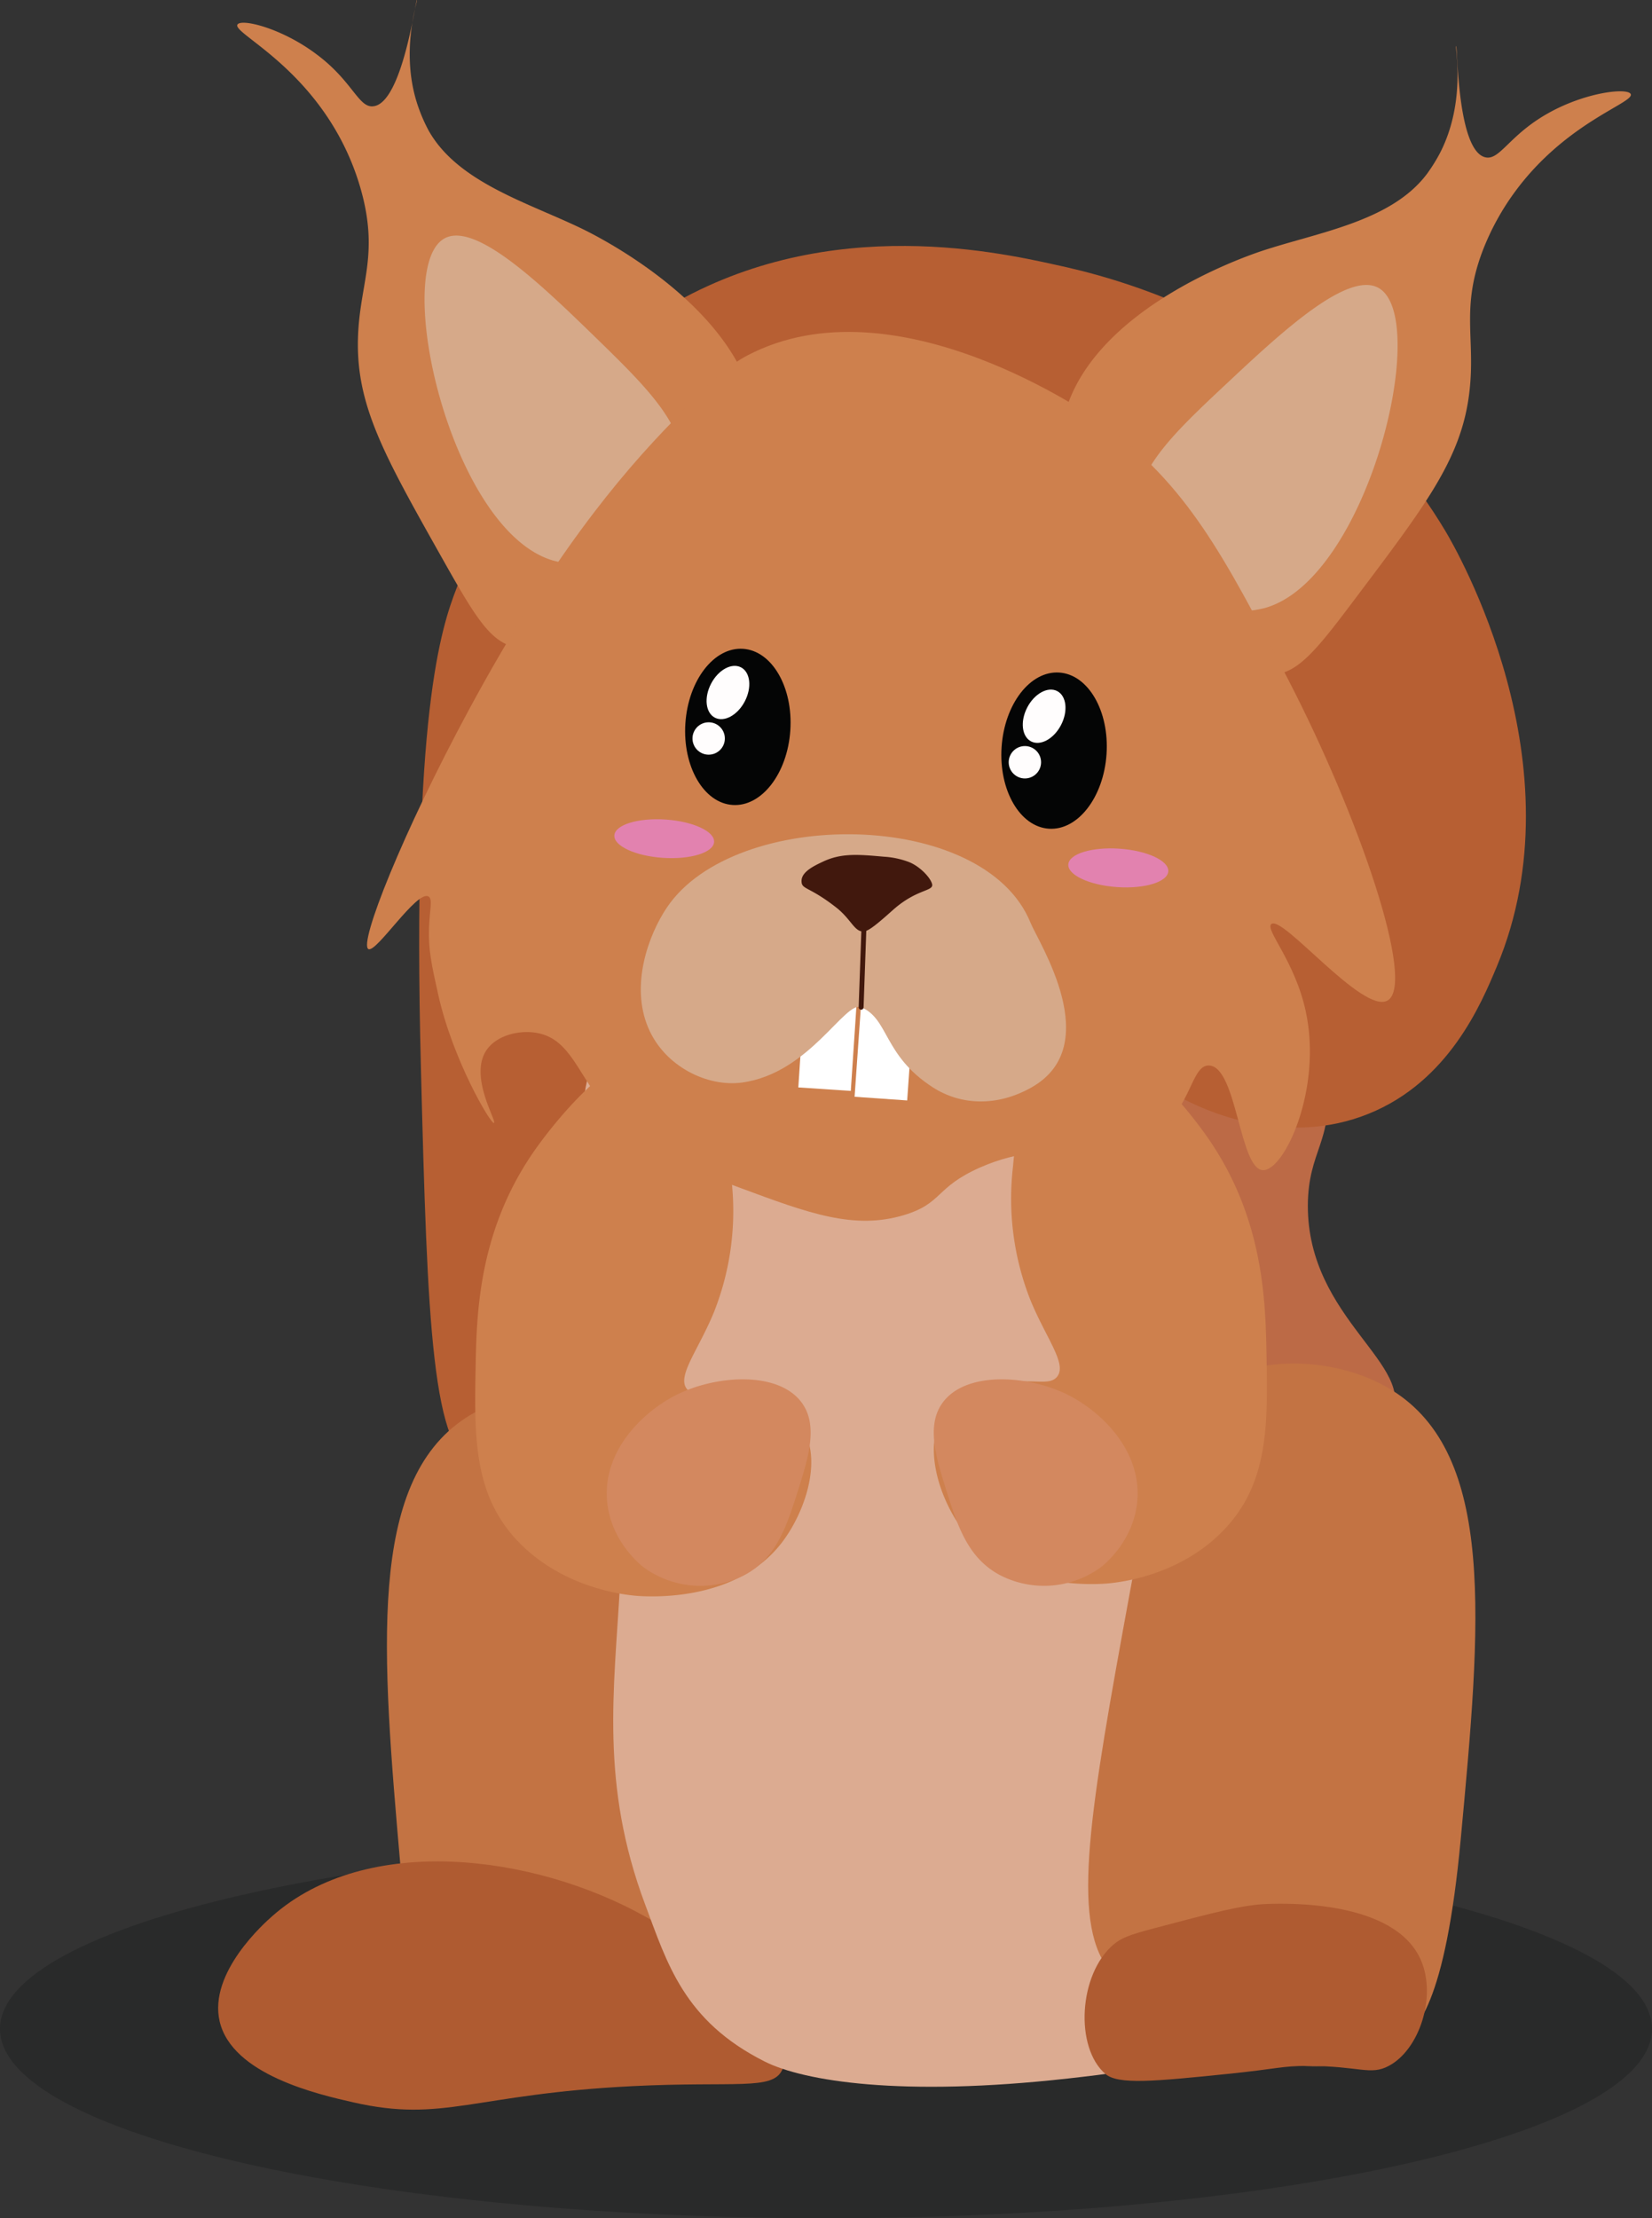 <svg xmlns="http://www.w3.org/2000/svg" width="335.82" height="450.71" viewBox="0 0 335.82 450.71"><rect x="0" y="0" width="335.82" height="450.71" fill="#333333" stroke="none"/><defs><style>.cls-1,.cls-9{fill:#040505;}.cls-1{opacity:0.2;}.cls-2{fill:#bc6a46;}.cls-3{fill:#b75f33;}.cls-4{fill:#c37343;}.cls-5{fill:#af5b31;}.cls-6{fill:#dcab91;}.cls-7{fill:#ce804d;}.cls-8{fill:#d6a989;}.cls-10{fill:#fffdfd;}.cls-11{fill:#e282af;}.cls-12{fill:#fff;}.cls-13{fill:#41180d;}.cls-14{fill:none;stroke:#41180d;stroke-linecap:round;stroke-miterlimit:10;}.cls-15{fill:#d3885f;}</style></defs><title>Squirrel_Normal</title><g id="Ebene_2" data-name="Ebene 2"><g id="Ebene_1-2" data-name="Ebene 1"><path class="cls-1" d="M335.82,412.24c0,21.25-75.17,38.47-167.91,38.47S0,433.49,0,412.24s75.18-38.46,167.91-38.46S335.82,391,335.82,412.24Z"/><path class="cls-2" d="M269.61,220.3c1.49,11.46-3.7,13.46-3.75,24.6-.09,23.24,22.45,32.43,16.85,43-4.66,8.83-25.94,13.31-39.3,7.69-23.29-9.79-17-47.88-15-60,2.72-16.46,11.36-42.94,22.45-43.05C259.3,192.55,268,207.63,269.61,220.3Z"/><path class="cls-3" d="M97.13,298.13c-9.36-2.76-10.23-29-11.57-81.28-1.85-71.7,4.1-89.22,7.29-97.43,5.84-15,15.29-39.31,40.11-55.33C165.59,43,201.93,51,214.79,53.85c9.16,2,53.73,11.8,79,54,2.26,3.77,27.63,47.56,10.49,88.52-3.19,7.63-9.77,23.36-26.08,29.94-16.62,6.71-32.34-.53-35.58-2-16.35-7.52-28-24.08-29-39.82-.45-7,1.46-10.29-.2-11.31-3.63-2.25-17.24,10.66-63.63,68.6C112.7,288.06,104.9,300.42,97.13,298.13Z"/><path class="cls-4" d="M153.89,418.87c12.19,0-2.41-45.35-9.94-89.59-4.81-28.22-7.78-37.68-16.45-42.78-9.43-5.53-23.37-4.64-32.91,1.65-19.93,13.13-17,47.38-13.16,91.31,2.91,33.64,8.4,39.3,12.34,42C108.42,431.28,133.52,418.87,153.89,418.87Z"/><path class="cls-5" d="M131,389.33c15.59,8.69,31.19,24.34,28,31.26-2,4.21-9.48,2.25-30.44,3.29-32.39,1.62-38.38,7.48-56.76,3.29-7.12-1.62-24.62-5.6-27.15-16.45-2.31-9.93,9.22-20.09,10.7-21.39C74.48,372.44,108.38,376.74,131,389.33Z"/><path class="cls-6" d="M125.2,209.27c25.4-27.17,95.07-11.47,97.83,2.47.64,3.23-2.68,4.45-8.51,17.28-4.43,9.74-7.79,17.15-6.8,24.67,1.3,9.91,9.14,12.28,17,22.22,12.78,16.13,12.77,36,12.76,51.82,0,28.44-10.68,36.43-2.55,49.36,3.09,4.91,8.8,10.39,11.91,21.39,1.39,4.91,2.6,9.2.85,13.16-3.11,7-13.7,8.81-30.63,10.69-33.82,3.77-53.67.55-61.63-3.46-16.45-8.28-19.81-20-24.29-31.91-9.16-24.45-6.3-43.54-5.1-65C130.35,244.87,108.05,227.61,125.2,209.27Z"/><path class="cls-4" d="M225.27,400c-7.58-9.95-3.68-32.27,4.42-76.51,5.17-28.22,8.37-37.68,17.7-42.77,10.14-5.54,25.14-4.64,35.39,1.64,21.45,13.13,18.26,47.38,14.16,91.31-3.13,33.64-9,39.31-13.27,42C267.91,425.52,238.12,416.91,225.27,400Z"/><path class="cls-7" d="M217.49,210.73c11.15-3.15,26.07,17.71,27.53,19.74,11.68,16.32,12.22,33.2,12.43,44.42.27,14.66.5,26.6-8.88,36.2s-22.25,10.58-24,10.69c-4.52.29-20.85.48-29.3-11.51-4.94-7-7.93-18.06-2.67-23.86,2.88-3.17,7.91-4.46,9.77-4.94,7-1.79,10.65.33,12.43-1.64,2.29-2.54-2.12-7.83-5.32-15.63a56.06,56.06,0,0,1-3.56-27.15C206.4,231.88,208,213.4,217.49,210.73Z"/><path class="cls-7" d="M137,213.23c-11.25-3.15-26.3,17.71-27.77,19.74C97.45,249.29,96.9,266.18,96.69,277.4c-.27,14.65-.5,26.6,9,36.19s22.44,10.59,24.18,10.7c4.57.28,21,.47,29.56-11.52,5-7,8-18.06,2.68-23.86-2.9-3.17-8-4.46-9.85-4.93-7.06-1.8-10.74.33-12.54-1.65-2.3-2.53,2.15-7.82,5.38-15.63a55.74,55.74,0,0,0,3.58-27.14C148.18,234.39,146.53,215.9,137,213.23Z"/><path class="cls-7" d="M216.13,85.39c4.94-22.1,36.28-33,40.08-34.3,11.56-3.88,26.59-6,33.91-15.82A34.33,34.33,0,0,0,292.77,31C298.13,20.5,295.7,9.39,296,9.37s.19,21.13,5.89,22.58c3,.75,4.82-4.49,12.92-9,7.73-4.31,16.13-5.15,16.69-3.82.73,1.77-13.11,5.65-23.51,19.8a51.55,51.55,0,0,0-6.54,11.88c-4.53,11.79-1.52,17.85-2.72,28.58-1.5,13.4-8.49,22.67-22.47,41.22-7.5,10-11.34,15-15.86,16.2-16.14,4.42-40.42-16-44.23-39.09A30.37,30.37,0,0,1,216.13,85.39Z"/><path class="cls-7" d="M153.79,85.93c-2-22.56-31.58-37.54-35.18-39.31-11-5.38-25.56-9.45-31.52-20.17a33.46,33.46,0,0,1-2-4.55C81.11,10.74,85,.05,84.75,0s-3,20.92-8.83,21.59C72.88,22,71.73,16.5,64.3,11,57.21,5.67,49,3.72,48.27,5,47.3,6.62,60.5,12.3,68.94,27.7a51.69,51.69,0,0,1,4.9,12.65C76.78,52.63,73,58.24,72.76,69c-.3,13.48,5.4,23.6,16.79,43.84,6.12,10.86,9.26,16.33,13.58,18.15,15.41,6.52,42.19-10.52,49-32.88A30.4,30.4,0,0,0,153.79,85.93Z"/><path class="cls-8" d="M231.13,106.21c1.09,7.73,7.94,15.46,16.08,17.5a21.69,21.69,0,0,0,9.87-.16c20.93-5.78,33.85-58.74,23.23-65-6.29-3.71-20.18,9.3-30.86,19.3C238.08,88.5,229.73,96.32,231.13,106.21Z"/><path class="cls-8" d="M138.64,97c-1.23,7.7-8.22,15.32-16.4,17.21a21.6,21.6,0,0,1-9.86-.33c-20.83-6.16-32.8-59.33-22.07-65.41,6.35-3.59,20,9.66,30.51,19.85C132,79.21,140.21,87.17,138.64,97Z"/><path class="cls-7" d="M151.93,72.22c30.18-15.8,70.41,12.55,72.2,13.84,17.22,12.47,24.72,26.94,37.63,51.81C276.33,166,287.91,200,282.05,203.3c-5,2.82-21.36-17.48-23.62-15.54-1.31,1.14,4.82,7.56,7,17.72,3.44,15.82-4.39,32.52-8.72,32.28-4.77-.25-5.27-21-10.91-21.26-3.62-.19-3.53,8.32-10.8,14.07-9.89,7.82-19.38-.57-35.77,6.65-9.17,4.05-7.55,7.27-15.43,9.66-10.17,3.07-19.37-.34-33.32-5.51-12.15-4.51-18.23-6.76-23.83-12.27-9-8.81-9.76-17.92-17.61-19.24-3.64-.62-8.08.56-10.09,3.43-3.74,5.32,2.12,14.61,1.47,14.89S92,215.3,89.06,202c-1.34-6-2-9.07-1.85-13.44.14-3.74.79-5.9-.11-6.41-2.37-1.33-10.63,11.55-12.21,10.69-2-1.08,6.92-23.62,20.5-48.75,16.44-30.43,30.29-47.2,41.71-58.84C144.11,78.05,147.61,74.48,151.93,72.22Z"/><ellipse class="cls-9" cx="214.27" cy="152.53" rx="15.9" ry="10.69" transform="translate(47.84 356.18) rotate(-86.19)"/><ellipse class="cls-10" cx="212.26" cy="145.55" rx="5.76" ry="3.87" transform="translate(-14.82 266.68) rotate(-62.52)"/><circle class="cls-10" cx="208.34" cy="154.88" r="3.29"/><ellipse class="cls-9" cx="149.99" cy="147.7" rx="15.9" ry="10.69" transform="translate(-7.35 287.54) rotate(-86.19)"/><ellipse class="cls-10" cx="147.98" cy="140.72" rx="5.76" ry="3.87" transform="translate(-45.15 207.06) rotate(-62.52)"/><circle class="cls-10" cx="144.06" cy="150.05" r="3.29"/><ellipse class="cls-11" cx="226.13" cy="176.22" rx="3.9" ry="10.16" transform="matrix(0.07, -1, 1, 0.07, 35.28, 390.14)"/><ellipse class="cls-11" cx="135.03" cy="170.41" rx="3.9" ry="10.16" transform="translate(-43.98 293.82) rotate(-86.19)"/><rect class="cls-12" x="163" y="199.47" width="10.69" height="21.86" transform="translate(14.35 -10.72) rotate(3.81)"/><rect class="cls-12" x="174.84" y="200.26" width="10.69" height="21.86" transform="matrix(1, 0.07, -0.07, 1, 14.43, -11.51)"/><path class="cls-8" d="M135.59,184.36c-3.77,5.59-7.49,15.79-3.82,24.46,3.35,7.94,12.09,12.07,19,11.15,13.82-1.83,21-16.74,24.31-15.31,5.66,2.42,4.44,9.75,14.52,16.26,5.7,3.68,13.11,4,20.14,0,15-8.54,1.35-29.46-.24-33.4C200.06,164.19,149.39,163.94,135.59,184.36Z"/><path class="cls-13" d="M167.31,175.07c3.7-1.75,7.09-1.47,12.34-1a17.11,17.11,0,0,1,5.13,1.09c2.14.84,4.32,3.08,4.69,4.44.42,1.56-3,.91-7.9,5.25-2.86,2.55-4.95,4.37-6,4.42-1.93.1-2.52-2.54-5.74-5-5.58-4.32-6.93-3.46-6.89-5.33S165.65,175.85,167.31,175.07Z"/><line class="cls-14" x1="175.9" y1="180.6" x2="175.05" y2="204.66"/><path class="cls-15" d="M191.53,285.13c-3.28,4.66-1.21,11.2.92,17.94,2.23,7,4.32,13.65,11.05,17.09a19.53,19.53,0,0,0,20.28-1.72c.46-.34,6.89-5.35,7.44-13.84.67-10.18-7.6-17.94-14.21-21.22C208.89,279.34,196.17,278.55,191.53,285.13Z"/><path class="cls-15" d="M163.07,285.13c3.29,4.66,1.22,11.2-.92,17.94-2.23,7-4.32,13.65-11.05,17.09a19.53,19.53,0,0,1-20.28-1.72c-.46-.34-6.88-5.35-7.44-13.84-.67-10.18,7.6-17.94,14.21-21.22C145.71,279.34,158.43,278.55,163.07,285.13Z"/><path class="cls-5" d="M234.63,391.8c12-3.18,18-4.77,23-4.94,3.78-.12,26-.84,31.26,11.52,3.14,7.4-.37,18.11-6.59,21.39-3.74,2-6,0-16.45,0-5.45,0-5.9.57-16.45,1.64-14.7,1.5-22.11,2.21-24.68,0-6.29-5.38-5.46-20.3,1.65-26.32C228,393.74,229.55,393.15,234.63,391.8Z"/></g></g></svg>
